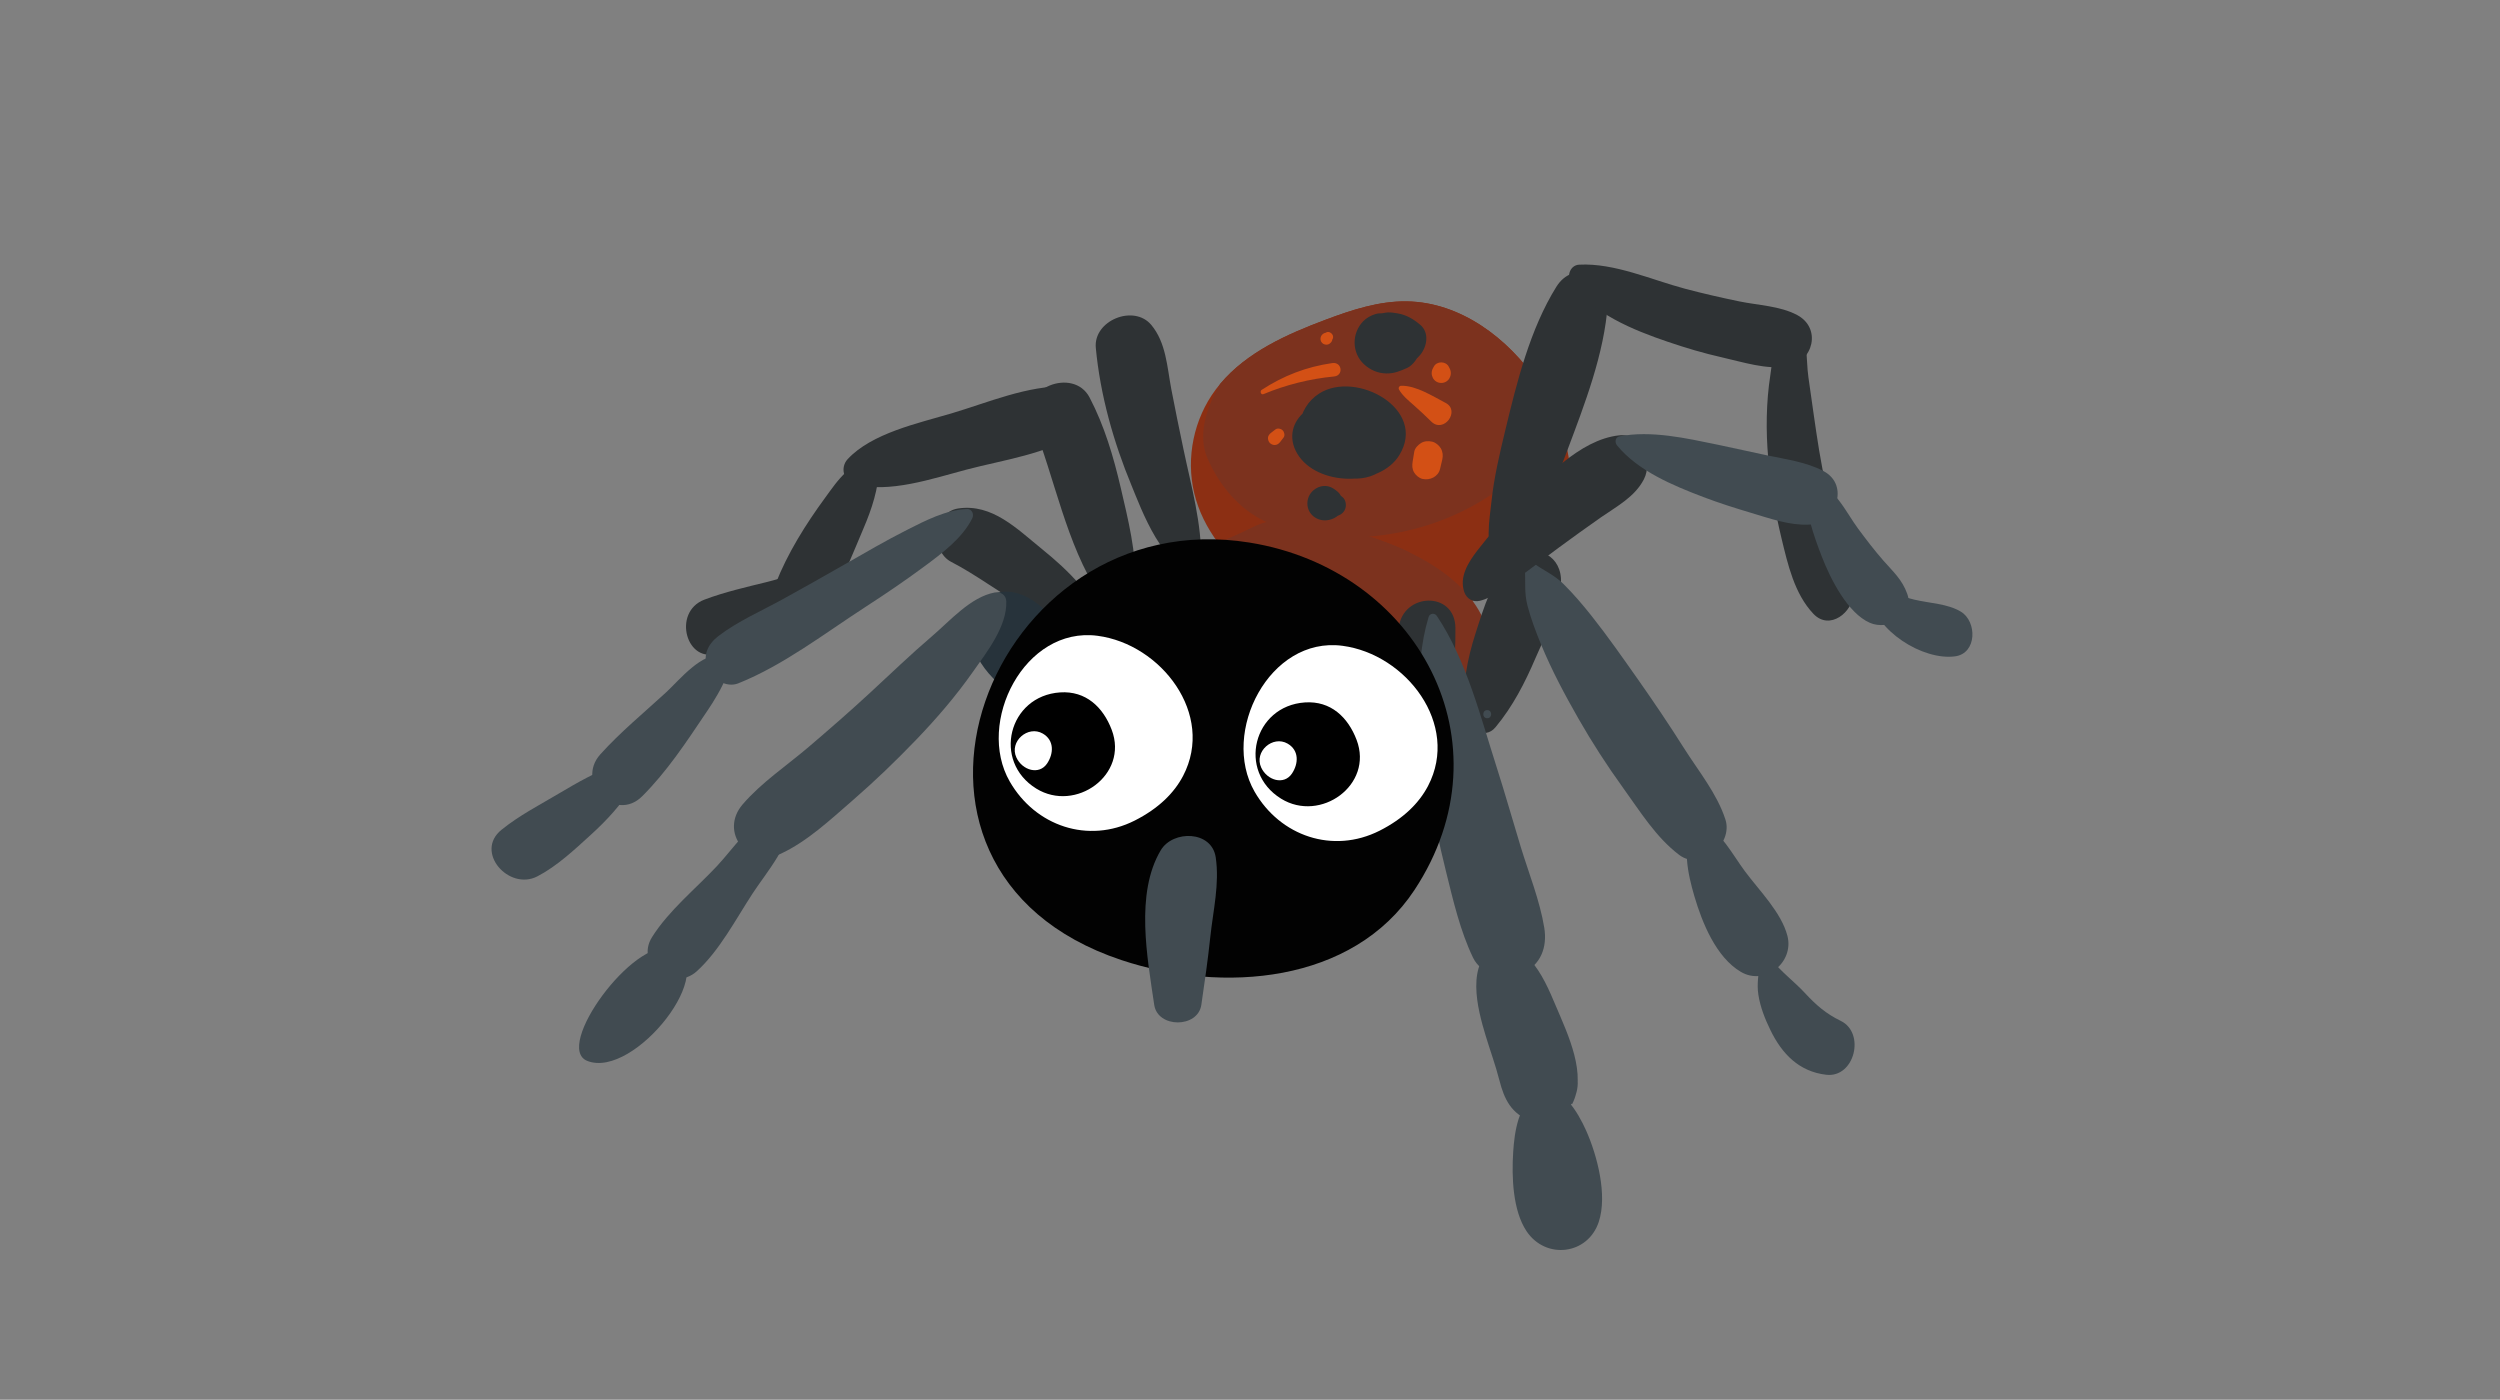 <svg version="1.1" id="Layer_8" xmlns="http://www.w3.org/2000/svg" xmlns:xlink="http://www.w3.org/1999/xlink" x="0px" y="0px"
	 viewBox="0 0 768 430" enable-background="new 0 0 768 430" xml:space="preserve">
<rect x="0" y="0" width="768" height="430" fill="#808080" stroke="none"/>
<g>
	<path fill="#8C2F13" d="M479.68,161.165c-4.613,10.744-14.779,18.452-25.806,22.805c-0.493,0.199-1,0.388-1.517,0.588
		c-11.003,4.165-27.57,8.566-38.95,7.602c-2.813-0.236-5.474-1.318-8.072-2.378c-11.427-4.683-23.417-12.602-31.137-23.029
		c-3.424-4.612-6.012-9.73-7.332-15.262c-2.6-10.861-0.14-22.793,6.579-31.795c0.459-0.611,0.931-1.212,1.413-1.789
		c8.12-9.685,20.404-15.215,32.43-19.71c8.014-3,16.345-5.753,24.912-5.613c16.462,0.259,31.089,11.32,40.195,24.794
		c0.73,1.083,1.438,2.189,2.108,3.331C481.811,133.017,485.271,148.162,479.68,161.165z"/>
	<path fill="#7C321E" d="M456.98,207.845c-3.353,13.544-7.812,35.737-22.769,41.586c-4.812,1.883-9.814,3.399-14.991,2.706
		c-3.565-0.482-4.944-1.976-8.802-1.129c-8.167,1.776-13.485,9.683-22.677,7.93c-5.742-1.094-10.954-8.437-15.885-11.426
		c-3.79-2.307-8.496-2.753-11.557-6.284c-2.248-2.576-3.153-7.624-4.917-10.672c-4.614-7.943-14.052-12.791-17.17-21.569
		c-2.153-6.097-3.8-17.251,0.036-22.676c2.587-3.672,6.777-6.613,11.189-9.014c3.261-1.775,6.637-3.259,9.58-4.542
		c2.376-1.024,4.789-1.978,7.201-2.918c5.037-1.942,10.098-3.8,14.992-6.084c4.906-2.295,7.037-3.836,12.296-3.706
		c11.145,0.271,26.512,3.399,39.433,9.625C449.062,177.438,461.395,190.018,456.98,207.845z"/>
	<path fill="#7C321E" d="M474.504,120.709c-0.365,3.166-1.061,6.33-1.884,9.391c-1.411,5.212-3.213,10.425-6.509,14.686
		c-2.669,3.424-6.2,6.083-9.883,8.388c-10.697,6.708-23.052,10.674-35.632,11.651c-6.872,0.53-13.815,0.176-20.593-1.13
		c-3.705-0.719-7.391-1.706-10.813-3.271c-0.742-0.33-1.471-0.695-2.177-1.083c-7.367-4.036-12.827-11.015-16.145-18.722
		c-2.895-6.742-0.459-15.215,3.989-22.711c8.12-9.685,20.404-15.215,32.43-19.71c8.014-3,16.345-5.753,24.912-5.613
		c16.462,0.259,31.089,11.32,40.195,24.794C473.126,118.461,473.833,119.568,474.504,120.709z"/>
	<path fill="#2E3234" d="M368.971,172.616c0.311-11.644-3.064-23.366-5.421-34.678c-1.276-6.126-2.56-12.236-3.724-18.385
		c-1.299-6.847-1.588-14.276-6.16-19.746c-5.361-6.418-17.825-1.365-17.035,7.056c1.353,14.469,5.436,28.933,10.991,42.319
		c2.64,6.362,10.334,27.729,20.135,25.03C368.473,174.015,368.952,173.346,368.971,172.616L368.971,172.616z"/>
	<path fill="#2E3234" d="M348.811,179.756c0.312-9.945-2.273-20.243-4.514-29.887c-2.219-9.541-5.021-19.062-9.577-27.761
		c-4.965-9.477-21.747-2.836-17.623,7.431c6.946,17.29,10.372,37.525,20.696,53.201C341.006,187.62,348.624,185.76,348.811,179.756
		L348.811,179.756z"/>
	<path fill="#2E3234" d="M340.795,191.155c-1.934-4.335-5.947-7.875-9.055-11.481c-3.503-4.061-7.5-7.657-11.667-11.021
		c-7.625-6.156-15.231-13.998-25.69-12.458c-7.694,1.132-8.615,13.102-2.148,16.431c7.585,3.906,14.307,9.125,21.771,13.29
		c3.905,2.178,7.854,4.097,12.023,5.724c4.014,1.567,7.828,3.681,12.145,4.082C340.708,195.954,341.629,193.026,340.795,191.155
		L340.795,191.155z"/>
	<path fill="#7C321E" d="M417.726,198.726c-11.272,6.225-25.312,10.025-36.89,4.376c-4.58-2.235-8.391-5.778-11.839-9.53
		c-2.083-2.272-4.106-4.696-5.248-7.555c-2.107-5.307-0.789-11.426,2.47-16.181c5.037-1.942,10.098-3.8,14.992-6.084
		c4.906-2.295,7.037-3.836,12.296-3.706c11.145,0.271,26.512,3.399,39.433,9.625C437.365,179.604,427.915,193.088,417.726,198.726z"
		/>
	<path fill="#2E3234" d="M436.269,255.007c5.787-8.398,6.66-19.705,8.118-29.566c1.574-10.646,2.818-21.776,2.718-32.54
		c-0.108-11.475-16.211-10.898-17.43,0c-1.203,10.752-1.375,21.875-1.403,32.691c-0.026,9.809-0.841,20.229,3.043,29.415
		C432.229,257.169,435.197,256.562,436.269,255.007L436.269,255.007z"/>
	<path fill="#27333B" d="M331.401,223.467c-9.473-3.82-19.241-7.833-26.359-15.159c-3.621-3.727-6.516-8.466-6.796-13.656
		c-0.28-5.188,2.62-10.744,7.551-12.385c4.266-1.418,9.021,0.282,12.615,2.983c3.594,2.701,6.368,6.323,9.571,9.478
		c5.283,5.205,11.698,9.107,17.313,13.951c8.567,7.394,17.176,25.563-2.753,19.977C338.636,227.559,335.157,224.98,331.401,223.467z
		"/>
	<path fill="#414B51" d="M540.42,295.804c-0.062,3.386-0.791,6.336-0.252,9.778c0.597,3.823,2.016,7.384,3.695,10.847
		c3.558,7.34,8.805,12.758,17.139,13.739c8.739,1.029,12.123-12.83,4.482-16.549c-4.592-2.234-7.577-4.858-11.065-8.621
		c-3.18-3.429-7.401-6.556-10.196-10.225C543.056,293.242,540.459,293.614,540.42,295.804L540.42,295.804z"/>
	<path fill="#414B51" d="M520.336,253.1c-3.849,6.421-1.804,15.465,0.168,22.185c2.403,8.184,6.663,18.75,14.255,23.252
		c7.432,4.408,16.448-2.865,14.343-11.024c-1.862-7.218-8.635-13.895-13.053-19.851c-3.84-5.178-7.339-12.085-13.223-15.214
		C521.952,251.982,520.858,252.229,520.336,253.1L520.336,253.1z"/>
	<g>
		<g>
			<path fill="#414B51" d="M468.055,175.142c0.605,0,0.605-0.938,0-0.938S467.449,175.142,468.055,175.142L468.055,175.142z"/>
		</g>
	</g>
	<path fill="#2E3234" d="M459.395,223.436c5.312-6.374,9.059-13.667,12.308-21.265c3.096-7.239,8.371-16.596,7.82-24.566
		c-0.541-7.826-8.767-10.713-14.595-6.046c-6.162,4.934-9.297,15.731-11.653,23.043c-2.558,7.931-4.222,16.582-3.328,24.92
		C450.398,223.738,455.995,227.516,459.395,223.436L459.395,223.436z"/>
	<path fill="#414B51" d="M468.43,174.731c0.288,4.014-0.246,7.26,0.812,11.321c1.063,4.077,2.607,8.131,4.213,12.021
		c3.245,7.851,7.241,15.333,11.451,22.701c4.149,7.264,8.755,14.402,13.653,21.179c5.228,7.23,10.135,15.275,17.303,20.682
		c6.794,5.12,16.632-3.359,14.181-10.902c-2.593-7.977-8.328-14.938-12.776-21.981c-4.479-7.088-9.204-14.101-14.03-20.958
		c-4.684-6.65-9.323-13.309-14.382-19.683c-2.625-3.308-5.429-6.591-8.42-9.575c-2.918-2.914-5.99-4.122-9.184-6.422
		C470.124,172.298,468.332,173.381,468.43,174.731L468.43,174.731z"/>
	<g>
		<g>
			<path fill="#414B51" d="M456.876,220.641c1.613,0,1.613-2.502,0-2.502S455.263,220.641,456.876,220.641L456.876,220.641z"/>
		</g>
	</g>
	<path fill="#2E3234" d="M461.453,173.639c5.427-2.012,8.439-9.039,10.941-13.824c3.576-6.841,6.305-14.06,9.015-21.281
		c5.374-14.309,11.471-29.932,12.498-45.249c0.64-9.512-10.631-13.471-15.782-5.204c-8.101,12.995-12.165,29.376-15.724,44.189
		c-1.718,7.147-3.427,14.346-4.209,21.668c-0.608,5.696-2.248,14.186,1.467,19.121C460.068,173.604,460.793,173.883,461.453,173.639
		L461.453,173.639z"/>
	<path fill="#2E3234" d="M454.586,184.571c4.202-1,7.819-4.243,11.271-6.688c4.357-3.09,8.54-6.395,12.853-9.547
		c4.342-3.173,8.693-6.346,13.109-9.415c4.85-3.372,10.442-6.295,13.206-11.728c2.745-5.399-0.479-14.25-7.715-13.446
		c-12.103,1.349-22.939,13.4-31.291,21.651c-4.405,4.352-8.455,8.853-12.222,13.776c-2.74,3.583-5.585,8.06-3.979,12.689
		C450.522,183.896,452.434,185.084,454.586,184.571L454.586,184.571z"/>
	<path fill="#414B51" d="M180.409,325.908c14.463,5.765,41.77-29.061,25.752-34.354
		C194.802,287.804,169.929,321.732,180.409,325.908L180.409,325.908z"/>
	<path fill="#414B51" d="M239.958,248.498c-7.803,1.745-14.437,11.936-19.628,17.477c-6.574,7.017-14.865,13.713-19.994,21.859
		c-5.458,8.668,6.556,16.989,13.688,10.561c6.992-6.304,12.092-16.154,17.224-23.996c4.187-6.398,12.273-15.604,11.643-23.667
		C242.771,249.19,241.511,248.149,239.958,248.498L239.958,248.498z"/>
	<path fill="#414B51" d="M305.571,182.016c-7.37,1.355-13.762,8.74-19.262,13.433c-6.587,5.622-12.819,11.645-19.182,17.516
		c-6.107,5.638-12.388,11.104-18.709,16.5c-6.742,5.753-14.507,10.918-20.295,17.663c-7.286,8.489,1.678,19.815,11.698,15.159
		c8.216-3.816,15.304-10.511,22.094-16.397c6.807-5.902,13.271-12.127,19.515-18.622c6.283-6.54,12.209-13.422,17.426-20.851
		c4.224-6.015,10.542-13.96,10.276-21.688C309.066,182.783,307.396,181.68,305.571,182.016L305.571,182.016z"/>
	<path fill="#414B51" d="M472.354,335.678c-5.938,3.393-7.111,12.067-7.506,18.267c-0.479,7.536-0.147,17.942,4.12,24.3
		c5.897,8.785,18.831,7.275,22.18-2.899c2.697-8.205-0.449-20.361-3.934-28.135C485.042,342.365,479.321,331.695,472.354,335.678
		L472.354,335.678z"/>
	<path fill="#414B51" d="M460.031,290.22c-10.019,5.315-6.164,19.608-3.626,27.986c1.383,4.569,3.035,9.052,4.214,13.677
		c1.477,5.795,3.647,10.274,9.637,12.475c10.184,3.741,19.797-11.937,10.943-18.8c-0.056-0.046-0.114-0.09-0.172-0.136
		c-4.709-3.651-10.958-4.647-15.602,0c-0.044,0.046-0.089,0.09-0.134,0.136c5.889,4.542,11.779,9.087,17.667,13.631
		c4.712-9.013-1.341-21.503-4.909-29.945c-2.166-5.128-4.327-10.276-8.077-14.497C467.688,292.18,463.738,288.252,460.031,290.22
		L460.031,290.22z"/>
	<path fill="#414B51" d="M438.872,189.536c-4.981,16.47-2.351,34.958,0.013,51.733c1.254,8.908,3.163,17.712,5.326,26.446
		c2.187,8.841,4.354,18.275,8.31,26.491c2.553,5.306,9.896,7.117,14.947,4.898c5.822-2.562,7.923-8.055,6.93-14.12
		c-1.355-8.29-4.753-16.723-7.211-24.768c-2.515-8.228-4.838-16.503-7.464-24.693c-4.986-15.548-9.2-32.653-18.328-46.317
		C440.738,188.225,439.229,188.363,438.872,189.536L438.872,189.536z"/>
	<path fill="#2E3234" d="M262.438,148.704c10.554,2.997,24.198-1.736,34.467-4.438c11.355-2.987,24.604-4.772,34.599-11.197
		c6.429-4.132,3.901-14.188-3.897-14.391c-11.917-0.311-24.159,5.009-35.453,8.355c-10.114,2.997-24.316,6.027-31.74,14.005
		C258.072,143.554,259.034,147.739,262.438,148.704L262.438,148.704z"/>
	<path fill="#2E3234" d="M251.437,176.042c-5.197-0.746-10.777,1.505-15.793,2.737c-6.407,1.572-13.045,3.088-19.221,5.417
		c-10.168,3.835-5.452,20.383,4.487,16.277c6.563-2.714,12.574-6.417,18.263-10.675c4.424-3.312,10.529-7.422,12.725-12.622
		C252.066,176.779,251.987,176.121,251.437,176.042L251.437,176.042z"/>
	<path fill="#2E3234" d="M269.197,142.225c-7.175-2.051-12.142,5.812-15.751,10.734c-5.892,8.035-11.526,17.025-15.159,26.317
		c-3.7,9.469,10.922,14.816,15.929,6.716c4.496-7.271,7.631-15.699,11-23.545c2.711-6.316,4.546-12.133,4.953-18.946
		C270.203,142.922,269.732,142.378,269.197,142.225L269.197,142.225z"/>
	<path fill="#414B51" d="M189.316,234.834c-6.223,2.312-11.876,5.517-17.566,8.898c-5.993,3.562-12.294,6.8-17.714,11.198
		c-8.365,6.787,2.29,18.808,11.029,14.295c6.022-3.111,11.481-8.259,16.475-12.806c4.921-4.481,9.401-9.292,12.806-15.044
		C196.199,238.241,193.068,233.44,189.316,234.834L189.316,234.834z"/>
	<path fill="#414B51" d="M222.052,201.449c-6.294-1.394-13.333,7.468-17.394,11.21c-6.808,6.276-14.02,12.172-20.226,19.059
		c-7.802,8.659,4.522,21.214,12.872,12.872c7.535-7.529,13.508-16.569,19.423-25.385
		C217.787,217.627,228.18,202.808,222.052,201.449L222.052,201.449z"/>
	<path fill="#414B51" d="M297.075,156.368c-6.425,0.244-12.863,3.588-18.525,6.456c-6.461,3.274-12.748,6.939-19.031,10.538
		c-6.293,3.604-12.615,7.16-18.962,10.667c-6.572,3.631-13.918,6.802-19.876,11.374c-3.18,2.44-4.918,5.958-3.251,9.92
		c1.395,3.31,5.687,6.069,9.371,4.598c13.803-5.514,26.608-15.394,39.051-23.458c6.103-3.955,12.12-8.028,17.967-12.356
		c5.437-4.025,11.819-8.729,14.876-14.915C299.292,157.98,298.585,156.311,297.075,156.368L297.075,156.368z"/>
	<path fill="#2E3234" d="M549.899,96.744c-4.747,3.87-5.191,12.917-6.064,18.58c-1.278,8.296-1.381,17.061-0.638,25.415
		c0.734,8.285,2.102,16.424,4.054,24.508c1.953,8.092,3.978,17.156,9.838,23.331c5.009,5.279,12.133-0.559,12.291-6.266
		c0.204-7.212-3.755-14.99-5.666-21.892c-2.008-7.258-3.652-14.621-4.873-22.051c-1.224-7.477-2.201-14.973-3.294-22.467
		c-0.814-5.588-0.044-14.278-3.729-18.803C551.377,96.56,550.516,96.242,549.899,96.744L549.899,96.744z"/>
	<path fill="#2E3234" d="M482.578,86.667c6.275,9.581,19.356,14.792,29.757,18.33c5.519,1.878,11.069,3.533,16.758,4.812
		c6.238,1.402,13.671,3.849,20.026,2.744c7.946-1.381,10.563-11.765,2.938-15.791c-5.286-2.792-11.87-2.965-17.679-4.162
		c-5.582-1.148-11.166-2.427-16.674-3.885c-10.372-2.746-21.732-7.973-32.588-7.409C482.471,81.441,481.208,84.575,482.578,86.667
		L482.578,86.667z"/>
	<path fill="#2E3234" d="M430.647,98.081c-0.62,0.216-1.209,0.51-1.829,0.722c0.57,0.151,1.139,0.301,1.708,0.451
		c-1.913-1.702-4.498,0.13-5.992,1.515c-1.7,1.573-3.302,3.937-3.532,6.285c-0.465,4.698,3.949,7.221,8.157,6.313
		c2.689-0.58,5.366-2.224,7.122-4.336c2.114-2.544,2.899-6.819,0-9.268c-2.023-1.71-4.231-3.038-6.88-3.487
		c-0.976-0.167-2.036-0.333-3.046-0.302c-0.856,0.026-1.724,0.352-2.572,0.32c1.517-0.232,1.551-0.246,0.104-0.042
		c-0.484,0.008-0.953,0.091-1.408,0.246c-1.377,0.431-2.724,1.166-3.729,2.21c-3.539,3.683-3.539,9.67,0.278,13.197
		c1.882,1.736,4.26,2.79,6.852,2.818c2.5,0.029,4.144-0.71,6.396-1.693c1.767-0.771,3.544-3.328,3.96-5.149
		c0.521-2.289,0.291-4.561-0.871-6.639c-1.988-3.562-6.581-5.606-10.556-4.388c-4.047,1.239-6.734,4.713-6.804,8.965
		c-0.059,3.557,2.648,7.33,6.196,8.138c3.52,0.801,7.778-0.476,9.53-3.879c0.042-0.079,0.083-0.161,0.126-0.242
		c-1.02,1.017-2.036,2.034-3.051,3.051c-3.681,0.51-4.769,0.831-3.269,0.962c-1.452-0.392-2.907-0.787-4.36-1.179
		c0.082,0.042,0.163,0.086,0.244,0.128c-1.032-1.031-2.062-2.063-3.095-3.095c0.053,0.079,0.106,0.159,0.16,0.237
		c1.029-3.931,2.061-7.859,3.09-11.79c-2.812,1.382-0.471,1.821,7.019,1.312c0.726,1.243,1.449,2.487,2.175,3.731
		c-0.313-0.847-0.31-0.464,0.007,1.149c-0.37,1.368-0.739,2.736-1.112,4.106c-0.652,0.63-1.306,1.263-1.96,1.895
		c-0.273,0.107-0.55,0.215-0.823,0.322c0.021-0.038,1.813-0.692,0.621-0.212c-1.007,0.404,0.7,0.08-0.256,0.017
		c-0.953-0.064,0.486,0.187,0.656,0.246c-1.524-2.687-3.051-5.375-4.577-8.063c-0.361,1.103,0.438-0.503-0.024,0.049
		c-0.247,0.295-0.872,0.884-0.057,0.176c-0.054,0.047-0.69,0.695-0.699,0.684c-0.181-0.247,1.541-0.614,1.488-0.616
		c0.854,0.23,1.706,0.461,2.558,0.691c1.151,2.666,1.65,3.293,1.495,1.883c-0.006-0.323,0.004-0.645,0.031-0.968
		c0.058-0.409,0.238-0.964,0.396-1.399c0.41-1.127,1.006-2.393,0.284-3.544c0,0.59,0,1.181,0,1.771
		c0.265-0.304,0.567-0.563,0.909-0.778C432.891,99.763,432.232,97.532,430.647,98.081L430.647,98.081z"/>
	<path fill="#2E3234" d="M414.464,126.399c-8.768-7.04-22.08,2.761-15.91,13.026c5.956,9.905,25.199,10.368,31.323,0.381
		c8.694-14.179-13.286-26.131-24.591-18.932c-7.111,4.528-8.198,14.456-2.496,20.569c4.803,5.148,14.379,7.528,20.648,3.75
		c7.375-4.445,7.685-16.308,0.052-20.732c-3.718-2.155-8.449-2.196-12.213-0.128c-4.823,2.65-6.606,7.488-5.565,12.7
		c1.347,6.716,10.542,8.564,15.028,3.966c0.975-0.997,1.781-2.142,2.624-3.251c-1.126,1.127-2.253,2.253-3.379,3.38
		c-1.24,0.156-2.481,0.314-3.721,0.471c-1.38-0.803-2.76-1.608-4.137-2.411c-0.372-2.327-0.742-4.655-1.112-6.982
		c1.114-1.114,2.229-2.228,3.344-3.343c1.312-0.135,1.655-0.333,1.027-0.596c-2.322-1.355-2.39,1.032-0.198,7.164
		c0.035,0.041-0.373,0.07,0.483,0.51c1.076,0.75,1.34,0.847,0.792,0.288c-1.234-1.254-1.059-2.907,0.526-4.96
		c-0.953,0.005-2.599,1.041-3.646,1.204c-0.944,0.145-4.335,0.511-5.148-0.485c-1.387-1.696,4.641-2.774,5.587-3.007
		C414.83,128.724,415.38,127.134,414.464,126.399L414.464,126.399z"/>
	<path fill="#D35015" d="M388.142,121.076c6.832-2.855,14.3-4.724,21.673-5.419c3.004-0.283,2.48-4.561-0.557-4.117
		c-7.985,1.165-14.906,3.834-21.671,8.226C386.947,120.18,387.353,121.405,388.142,121.076L388.142,121.076z"/>
	<path fill="#D35015" d="M429.781,119.672c1.044,1.878,2.928,3.396,4.522,4.797c1.841,1.617,3.623,3.295,5.365,5.015
		c3.847,3.798,9.056-3.313,4.413-5.717c-3.931-2.037-9.062-5.368-13.636-5.258C429.857,118.524,429.492,119.154,429.781,119.672
		L429.781,119.672z"/>
	<path fill="#D35015" d="M440.47,112.618c-0.097,0.18-0.191,0.359-0.287,0.539c-1.046,1.973,0.244,4.483,2.572,4.483
		c2.329,0,3.616-2.51,2.571-4.483c-0.095-0.179-0.189-0.358-0.285-0.539C444.127,110.894,441.383,110.894,440.47,112.618
		L440.47,112.618z"/>
	<path fill="#D35015" d="M406.988,102.429c-0.099,0.097-0.195,0.195-0.294,0.292c0.351-0.145,0.701-0.29,1.053-0.437
		c-0.098-0.011-0.196-0.024-0.295-0.035c-0.704-0.088-1.41,0.518-1.662,1.119c-0.282,0.667-0.146,1.467,0.376,1.989
		c0.448,0.448,1.16,0.635,1.771,0.468c0.691-0.19,1.434-0.977,1.338-1.756c-0.015-0.098-0.025-0.195-0.038-0.293
		c-0.145,0.35-0.291,0.702-0.437,1.052c0.1-0.098,0.197-0.196,0.294-0.293C410.451,103.176,408.346,101.07,406.988,102.429
		L406.988,102.429z"/>
	<path fill="#D35015" d="M391.825,131.916c-0.43,0.329-0.857,0.658-1.288,0.987c-0.57,0.436-1.046,0.986-1.012,1.763
		c0.024,0.541,0.208,1.052,0.598,1.443c0.371,0.37,0.921,0.598,1.444,0.598c0.789,0,1.309-0.42,1.762-1.012
		c0.328-0.43,0.658-0.858,0.986-1.288c0.482-0.629,0.235-1.686-0.284-2.206C393.51,131.679,392.456,131.434,391.825,131.916
		L391.825,131.916z"/>
	<path fill="#D35015" d="M434.453,138.798c-0.16,0.99-0.321,1.98-0.481,2.971c-0.193,1.192-0.193,2.275,0.439,3.357
		c0.528,0.904,1.565,1.768,2.603,2.004c2.237,0.508,4.796-0.673,5.361-3.045c0.231-0.97,0.462-1.941,0.693-2.912
		c0.275-1.151,0.157-2.407-0.449-3.443c-0.543-0.927-1.606-1.811-2.669-2.053c-1.146-0.261-2.429-0.204-3.444,0.45
		C435.589,136.718,434.635,137.672,434.453,138.798L434.453,138.798z"/>
	<path fill="#2E3234" d="M412.448,152.739c-0.202-0.165-0.402-0.342-0.613-0.497c-0.067-0.055-0.136-0.11-0.204-0.166
		c0.382,0.531,0.502,0.66,0.354,0.385c-0.03-0.062-0.062-0.123-0.093-0.184c-0.202-0.418-0.479-0.788-0.833-1.111
		c-0.452-0.416-0.99-0.798-1.512-1.127c-3.212-2.023-7.394,0.297-7.874,3.868c-0.515,3.84,2.951,6.607,6.609,5.811
		c0.993-0.217,2.278-0.729,2.91-1.567c0.045-0.042,0.089-0.085,0.133-0.127c-0.402,0.245-0.807,0.487-1.211,0.732
		c0.199,0.003,0.634-0.222,0.821-0.287c1.149-0.402,2.061-1.181,2.395-2.394C413.629,154.99,413.37,153.486,412.448,152.739
		L412.448,152.739z"/>
	<path fill="#414B51" d="M574.481,183.145c1.428,10.62,16.292,19.823,26.128,18.482c6.762-0.922,6.766-10.686,1.791-13.711
		c-4.106-2.497-9.686-2.592-14.337-3.713c-4.025-0.969-8.022-2.713-12.198-2.875C574.831,181.29,574.364,182.273,574.481,183.145
		L574.481,183.145z"/>
	<path fill="#414B51" d="M554.652,149.072c-0.459,7.052,2.538,15.582,5.068,22.067c2.6,6.674,7.857,17.204,14.694,20.185
		c5.594,2.438,14.03-1.695,11.507-8.846c-1.572-4.451-4.359-6.852-7.387-10.31c-2.717-3.102-5.275-6.467-7.734-9.778
		c-3.744-5.037-7.496-13.617-14.402-14.646C555.479,147.606,554.717,148.098,554.652,149.072L554.652,149.072z"/>
	<path fill="#414B51" d="M496.747,136.818c6.457,7.875,17.2,12.326,26.504,15.868c4.843,1.844,9.868,3.429,14.836,4.913
		c5.567,1.663,11.785,3.869,17.63,3.561c8.261-0.433,12.625-12.133,4.454-16.444c-5.261-2.777-11.413-3.597-17.207-4.805
		c-5.102-1.062-10.181-2.247-15.282-3.297c-9.587-1.972-20.476-4.473-30.205-2.559C496.143,134.317,496.028,135.942,496.747,136.818
		L496.747,136.818z"/>
	<path fill="#020202" d="M434.546,273.372c29.776-45.208,0.889-98.395-50.7-106.695c-79.86-12.85-123.48,100.232-39.353,128.254
		C375.57,305.282,415.609,302.121,434.546,273.372z"/>
	<g>
		<path fill="#FFFFFF" d="M438.703,241.423c9.849-18.894-6.754-40.461-26.297-43.034c-22.5-2.965-37.431,26.65-27.008,44.793
			c7.879,13.709,24.096,19.222,38.39,12.02C431.148,251.49,435.964,246.679,438.703,241.423z"/>
		<path d="M400.882,215.787c-15.864,1.073-20.906,21.179-7.325,29.57c12.079,7.462,28.459-4.206,23.191-18.065
			C414.104,220.334,408.806,215.25,400.882,215.787z"/>
		<path fill="#FFFFFF" d="M395.561,228.442c-4.56-2.64-10.394,2.44-8.114,7.362c1.823,3.94,6.998,5.502,9.454,1.813
			C398.945,234.544,399.106,230.496,395.561,228.442z"/>
	</g>
	<g>
		<path fill="#FFFFFF" d="M363.461,238.324c9.841-18.881-6.75-40.434-26.281-43.007c-22.485-2.961-37.407,26.636-26.989,44.765
			c7.873,13.7,24.079,19.209,38.363,12.011C355.911,248.386,360.723,243.578,363.461,238.324z"/>
		<path d="M325.663,212.705c-15.854,1.071-20.893,21.165-7.32,29.55c12.071,7.457,28.44-4.202,23.175-18.054
			C338.877,217.249,333.582,212.169,325.663,212.705z"/>
		<path fill="#FFFFFF" d="M320.346,225.353c-4.557-2.639-10.388,2.438-8.11,7.357c1.822,3.938,6.995,5.499,9.449,1.812
			C323.728,231.449,323.888,227.405,320.346,225.353z"/>
	</g>
</g>
<path fill="#414B51" d="M369.052,308.688c1.021-6.953,2.017-13.873,2.756-20.865c0.869-8.185,2.861-16.214,1.668-24.414
	c-1.211-8.331-13.185-8.448-16.894-2.208c-7.905,13.301-4.124,33.005-2.005,47.487C355.63,315.887,367.996,315.883,369.052,308.688
	L369.052,308.688z"/>
</svg>
